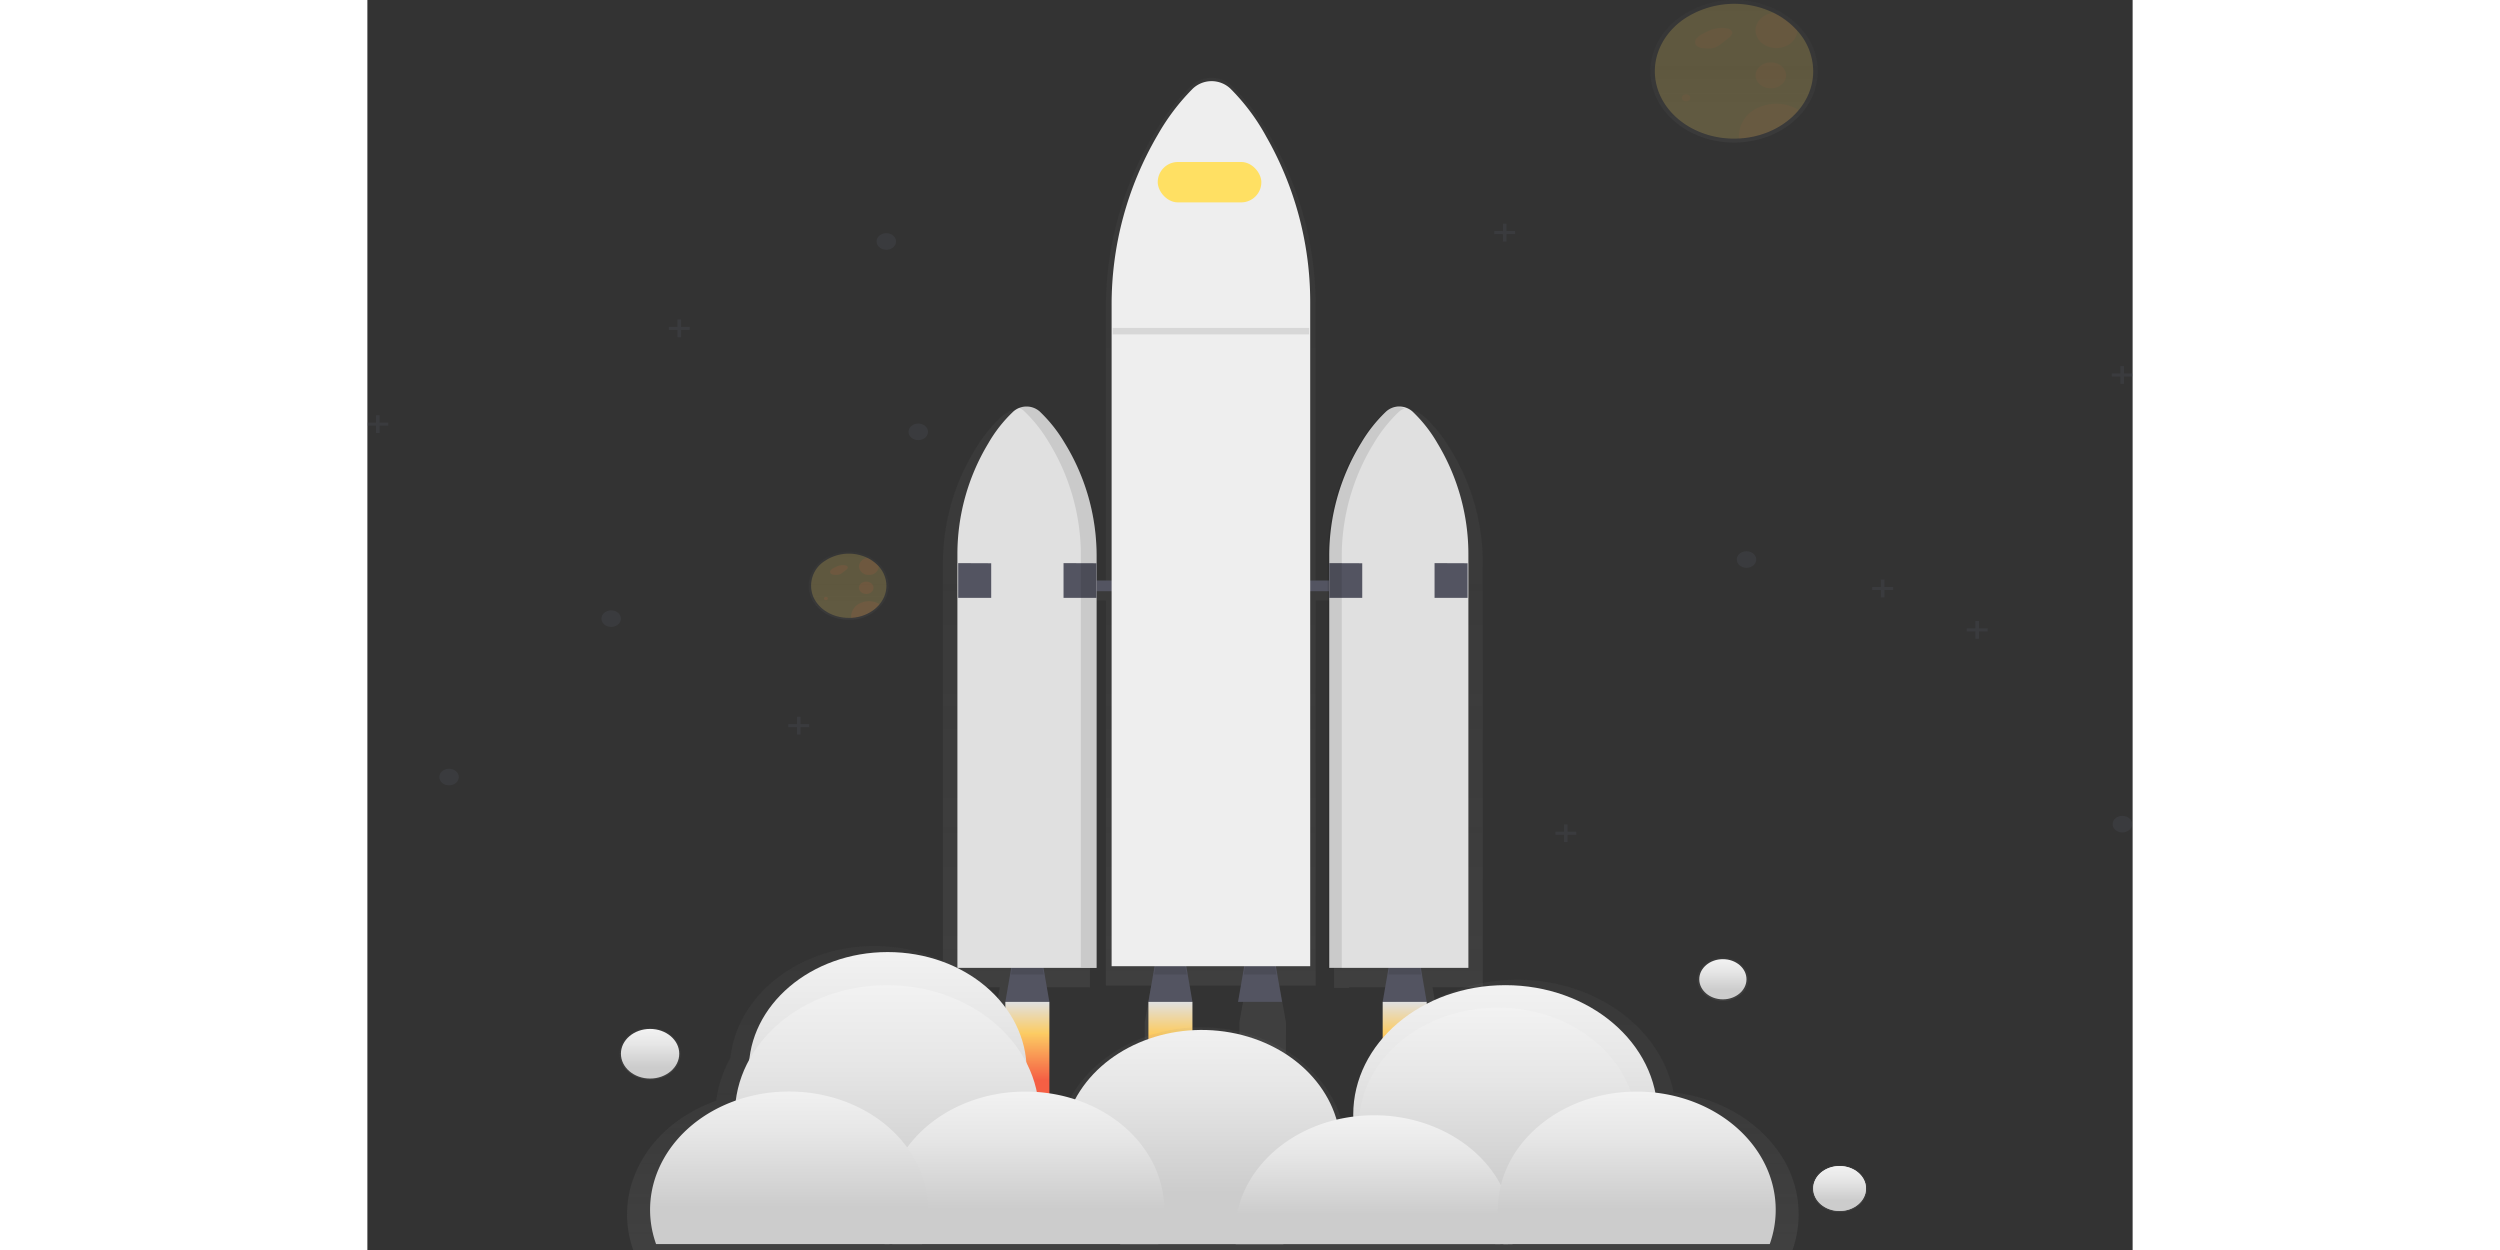 <svg xmlns="http://www.w3.org/2000/svg" xmlns:xlink="http://www.w3.org/1999/xlink" width="400" height="200" viewBox="0 0 468.883 332.024"><rect x="0" y="0" width="468.883" height="332.024" fill="#333333" stroke="none"/><defs><style>.a{opacity:0.7;}.b{fill:url(#a);}.c,.x{fill:#535461;}.d,.z{opacity:0.1;}.e{fill:#e0e0e0;}.f{fill:url(#b);}.g{fill:url(#c);}.h{fill:#eee;}.i,.v{fill:#ffe063;}.j{fill:url(#f);}.k{fill:url(#g);}.l{fill:url(#k);}.m{fill:url(#l);}.n{fill:url(#m);}.o{fill:url(#n);}.p{fill:url(#o);}.q{fill:url(#r);}.r{fill:url(#s);}.s{fill:url(#u);}.t{opacity:0.4;}.u{fill:url(#v);}.v{opacity:0.2;}.w,.z{fill:#f55f44;}.w{opacity:0.05;}.x{opacity:0.25;}.y{fill:url(#x);}</style><linearGradient id="a" x1="0.5" y1="1" x2="0.5" gradientUnits="objectBoundingBox"><stop offset="0" stop-color="gray" stop-opacity="0.251"/><stop offset="0.54" stop-color="gray" stop-opacity="0.122"/><stop offset="1" stop-color="gray" stop-opacity="0.102"/></linearGradient><linearGradient id="b" x1="0.5" x2="0.5" y2="1" gradientUnits="objectBoundingBox"><stop offset="0" stop-color="#e0e0e0"/><stop offset="0.31" stop-color="#fccc63"/><stop offset="0.77" stop-color="#f55f44"/></linearGradient><linearGradient id="c" x1="0.5" y1="0" x2="0.5" y2="1" xlink:href="#b"/><linearGradient id="f" x1="0.5" x2="0.5" y2="0" xlink:href="#a"/><linearGradient id="g" x1="0.5" x2="0.5" y2="1" gradientUnits="objectBoundingBox"><stop offset="0" stop-color="#f2f2f2"/><stop offset="0.31" stop-color="#e6e6e6"/><stop offset="0.77" stop-color="#ccc"/></linearGradient><linearGradient id="k" x1="0.5" y1="0.001" x2="0.5" y2="1" xlink:href="#g"/><linearGradient id="l" x1="0.5" y1="0" x2="0.5" y2="1" xlink:href="#g"/><linearGradient id="m" x1="0.5" y1="0" x2="0.5" y2="1" xlink:href="#g"/><linearGradient id="n" x1="0.5" y1="0" x2="0.5" y2="1" xlink:href="#g"/><linearGradient id="o" x1="0.5" y1="0" x2="0.5" y2="1" xlink:href="#g"/><linearGradient id="r" x1="0.5" x2="0.5" y2="0" xlink:href="#a"/><linearGradient id="s" x1="0.5" x2="0.5" y2="1" gradientUnits="objectBoundingBox"><stop offset="0" stop-color="#f2f2f2"/><stop offset="0.31" stop-color="#e0e0e0"/><stop offset="0.77" stop-color="#b3b3b3"/></linearGradient><linearGradient id="u" x1="0.5" y1="0" x2="0.5" y2="1" xlink:href="#g"/><linearGradient id="v" x1="0.5" y1="0.999" x2="0.5" y2="-0.001" xlink:href="#a"/><linearGradient id="x" x1="0.501" y1="1.001" x2="0.501" y2="0.001" xlink:href="#a"/></defs><g transform="translate(0 -0.05)"><g class="a" transform="translate(152.892 20.734)"><path class="b" d="M582.469,241.73a57.273,57.273,0,0,0-8.616-30.184,37.849,37.849,0,0,0-7.1-8.766,5.721,5.721,0,0,0-5.777-.97,5.382,5.382,0,0,0-2.027,1.113,39.708,39.708,0,0,0-6.918,8.443,57.583,57.583,0,0,0-9.057,31.012v6.494h-4.9v-75.46a89.152,89.152,0,0,0-12.31-45.276A57.228,57.228,0,0,0,515.677,115a7.84,7.84,0,0,0-10.521,0,59.094,59.094,0,0,0-9.872,12.647,89.461,89.461,0,0,0-12.923,46.47v74.757h-4.232v-6.8a57.584,57.584,0,0,0-9.057-31.012,39.92,39.92,0,0,0-6.918-8.443,5.727,5.727,0,0,0-5.879-.914l.177.082a5.317,5.317,0,0,0-1.652.983,38.933,38.933,0,0,0-7.1,8.766,57.272,57.272,0,0,0-8.616,30.184V354.532h15.1l-1.647,9.275v27.73h12.346v-27.73l-1.647-9.275h14.885V251.79h4.232V354.071h12.062l-1.733,9.732v27.735H505.04v-27.73l-1.733-9.732H519.56l-1.733,9.732v27.73h12.351v-27.73l-1.733-9.732h9.629V251.79h4.9v102.9h3.968v-.155h13.121l-1.647,9.275v27.73h12.351v-27.73l-1.647-9.275h13.354Z" transform="translate(-439.089 -112.969)"/></g><path class="c" d="M346.062,601.268H334.37l2.088-12.078h7.516Z" transform="translate(-164.911 -335.103)"/><g class="d" transform="translate(170.964 255.506)"><path d="M337.34,595.856h8.682l-.583-3.376h-7.516Z" transform="translate(-337.34 -592.48)"/></g><path class="c" d="M543.822,601.268H532.13l2.088-12.078h7.516Z" transform="translate(-262.446 -335.103)"/><g class="d" transform="translate(271.19 255.506)"><path d="M535.1,595.856h8.682l-.583-3.376h-7.516Z" transform="translate(-535.1 -592.48)"/></g><path class="c" d="M421.047,601.268h-11.7l2.088-12.078h7.521Z" transform="translate(-201.891 -335.103)"/><g class="d" transform="translate(208.964 255.506)"><path d="M412.32,595.856h8.687l-.583-3.376H412.9Z" transform="translate(-412.32 -592.48)"/></g><path class="c" d="M468.012,601.268H456.32l2.088-12.078h7.516Z" transform="translate(-225.056 -335.103)"/><g class="d" transform="translate(232.769 255.506)"><path d="M459.29,595.856h8.687l-.588-3.376h-7.516Z" transform="translate(-459.29 -592.48)"/></g><rect class="c" width="83.521" height="2.842" transform="translate(181.151 154.243)"/><path class="e" d="M663.626,316.723a5.283,5.283,0,0,0-6.979,0,38.519,38.519,0,0,0-6.548,8.219,57.259,57.259,0,0,0-8.57,30.184V464.517H678.49V354.673a56.955,56.955,0,0,0-8.164-29.412A37.346,37.346,0,0,0,663.626,316.723Z" transform="translate(-386.04 -207.382)"/><path class="e" d="M461.524,316.723a5.283,5.283,0,0,1,6.979,0,38.523,38.523,0,0,1,6.548,8.219,57.259,57.259,0,0,1,8.57,30.184V464.517H446.649V354.673a56.956,56.956,0,0,1,8.165-29.412A36.767,36.767,0,0,1,461.524,316.723Z" transform="translate(-289.926 -207.382)"/><path class="c" d="M309.65,346.93l8.768.034v9.2H309.65Z" transform="translate(-152.719 -197.305)"/><path class="c" d="M364.86,346.93l8.768.034v9.2H364.86Z" transform="translate(-179.948 -197.305)"/><path class="c" d="M504.11,346.93l8.773.034v9.2H504.11Z" transform="translate(-248.626 -197.305)"/><path class="c" d="M559.32,346.93l8.773.034v9.2H559.32Z" transform="translate(-275.856 -197.305)"/><g class="d" transform="translate(172.987 107.887)"><path d="M490.863,324.617a38.366,38.366,0,0,0-6.548-8.219,5.292,5.292,0,0,0-5.575-.893,5.006,5.006,0,0,1,1.409.893,38.523,38.523,0,0,1,6.548,8.219,57.259,57.259,0,0,1,8.57,30.184V464.183h4.176V354.814A57.262,57.262,0,0,0,490.863,324.617Z" transform="translate(-478.74 -315.085)"/></g><g class="d" transform="translate(255.057 108.182)"><path d="M653,325.309a38.368,38.368,0,0,1,6.548-8.219,5.031,5.031,0,0,1,1.617-.983,5.288,5.288,0,0,0-5.372.983,38.522,38.522,0,0,0-6.548,8.219,57.258,57.258,0,0,0-8.57,30.184V464.875h3.76V355.51a57.256,57.256,0,0,1,8.565-30.2Z" transform="translate(-640.679 -315.771)"/></g><rect class="f" width="11.692" height="27.002" transform="translate(169.459 266.165)"/><rect class="g" width="11.692" height="27.002" transform="translate(207.459 266.165)"/><rect class="g" width="11.692" height="27.002" transform="translate(231.264 266.165)"/><rect class="g" width="11.692" height="27.002" transform="translate(269.684 266.165)"/><path class="h" d="M559.008,116.959a7.272,7.272,0,0,0-9.959,0,57.86,57.86,0,0,0-9.345,12.319,89.088,89.088,0,0,0-12.234,45.254V350.07h52.753V173.825a88.532,88.532,0,0,0-11.656-44.073A55.433,55.433,0,0,0,559.008,116.959Z" transform="translate(-329.787 -93.382)"/><rect class="i" width="27.524" height="10.733" rx="5.366" transform="translate(209.932 43.075)"/><g class="a" transform="translate(68.973 251.342)"><path class="j" d="M551.483,686.649h0c-3.59-18.416-23.213-31.391-45.074-29.8s-38.617,17.2-38.487,35.871v.526h0a44.776,44.776,0,0,0-4.612.841c-3.979-13.483-17.541-23.351-33.813-24.6s-31.7,6.383-38.457,19.038a43.7,43.7,0,0,0-10.6-2.061h0a31.719,31.719,0,0,0-2.894-8.128c-1.307-17.021-17.779-30.325-37.825-30.551s-36.926,12.7-38.762,29.688a31.593,31.593,0,0,0-3.76,11.371h0c-18.224,6.451-27.748,23.594-22.041,39.67H583.077a28.6,28.6,0,0,0-4.458-27.124C572.542,693.33,562.626,687.946,551.483,686.649Z" transform="translate(-273.505 -647.773)"/></g><ellipse class="k" cx="36.91" cy="31.404" rx="36.91" ry="31.404" transform="translate(101.3 252.936)"/><ellipse class="k" cx="40.417" cy="34.388" rx="40.417" ry="34.388" transform="translate(97.61 261.728)"/><ellipse class="k" cx="40.417" cy="34.388" rx="40.417" ry="34.388" transform="translate(261.864 261.728)"/><ellipse class="k" cx="36.91" cy="31.404" rx="36.91" ry="31.404" transform="translate(263.339 267.696)"/><path class="l" d="M575.673,730.894c.012,10.075-5.667,19.54-15.265,25.441h-43.3c-14.142-8.7-19.2-24.629-12.124-38.2s24.349-21.077,41.419-18,29.273,15.909,29.261,30.755Z" transform="translate(-317.133 -425.826)"/><path class="m" d="M483.218,768.814a26.977,26.977,0,0,1-1.581,9.107H410.973V777.9c-3.368-9.482-1.281-19.76,5.631-27.731s17.839-12.7,29.481-12.759h.228q1.551,0,3.076.108a42,42,0,0,1,10.182,1.979C473.821,744.168,483.22,755.821,483.218,768.814Z" transform="translate(-271.552 -447.417)"/><path class="n" d="M666.026,783.4a26.327,26.327,0,0,1-.147,2.79.067.067,0,0,1,0,.039H592.352a26.122,26.122,0,0,1-.152-2.824c-.013-15.531,13.331-28.733,31.381-31.046A43.819,43.819,0,0,1,629.1,752c.943,0,1.88.03,2.808.086,13.476.877,25.313,7.945,30.864,18.43.152.284.3.573.436.862A27.266,27.266,0,0,1,666.026,783.4Z" transform="translate(-361.712 -455.715)"/><path class="o" d="M803.7,768.82a26.977,26.977,0,0,1-1.581,9.107H731.467a27.077,27.077,0,0,1-.948-14.894c.061-.272.122-.548.193-.815,3.665-14.468,18.7-24.8,36.094-24.8,1.161,0,2.3.043,3.431.138.507.034,1.014.086,1.52.142C790.052,739.818,803.695,753.111,803.7,768.82Z" transform="translate(-429.621 -447.422)"/><path class="p" d="M357.824,777.9c.122-.328.228-.655.335-.987,3.42-10.884-.269-22.492-9.669-30.427s-23.073-10.981-35.837-7.985a39.545,39.545,0,0,0-4.313,1.268c-17.511,6.2-26.662,22.671-21.174,38.118h70.658Z" transform="translate(-210.487 -447.396)"/><g class="a" transform="translate(353.276 254.398)"><ellipse class="b" cx="6.771" cy="5.761" rx="6.771" ry="5.761"/></g><ellipse class="k" cx="6.274" cy="5.338" rx="6.274" ry="5.338" transform="translate(353.773 254.82)"/><g class="a" transform="translate(383.669 309.462)"><ellipse class="q" cx="7.384" cy="6.283" rx="7.384" ry="6.283"/></g><ellipse class="r" cx="7.014" cy="5.968" rx="7.014" ry="5.968" transform="translate(384.039 309.777)"/><g class="a" transform="translate(66.979 273.039)"><ellipse class="b" cx="8.114" cy="6.904" rx="8.114" ry="6.904"/></g><ellipse class="s" cx="7.749" cy="6.593" rx="7.749" ry="6.593" transform="translate(67.344 273.349)"/><g class="t" transform="translate(340.791 0.05)"><path class="u" d="M849.824,72.511h0a21.731,21.731,0,0,0-6.629-4.993h0a25.434,25.434,0,0,0-25.406,1.918c-7.156,5.113-9.8,13.485-6.609,20.96s11.521,12.459,20.865,12.481c.471,0,.943,0,1.409-.039,8.174-.439,15.4-4.662,18.822-10.994a16.639,16.639,0,0,0-2.462-19.311Z" transform="translate(-809.845 -65)"/></g><path class="v" d="M854.246,85.265c0,9.447-8.627,17.267-19.706,17.865-.439.026-.885.039-1.331.039-8.841,0-16.736-4.712-19.758-11.781S812.924,76.4,819.7,71.559a24.038,24.038,0,0,1,24.034-1.8h0A20.539,20.539,0,0,1,850,74.485h0A16.149,16.149,0,0,1,854.246,85.265Z" transform="translate(-470.207 -66.298)"/><path class="w" d="M838.437,82.343a24.525,24.525,0,0,0-3.137,1.406,4.777,4.777,0,0,0-1.678,1.294,1.475,1.475,0,0,0-.041,1.824,3.348,3.348,0,0,0,2.367.729,4.981,4.981,0,0,0,4.3-1.207l1.809-1.4c.628-.483,1.318-1.151,1.044-1.833a1.848,1.848,0,0,0-1.52-.862,7.34,7.34,0,0,0-4.526.677" transform="translate(-480.615 -74.729)"/><ellipse class="w" cx="1.105" cy="0.94" rx="1.105" ry="0.94" transform="translate(349.161 25.094)"/><ellipse class="w" cx="4.059" cy="3.454" rx="4.059" ry="3.454" transform="translate(368.724 16.612)"/><path class="w" d="M876.029,77.6h0c-.045,2.513-2.4,4.554-5.35,4.639s-5.463-1.815-5.709-4.319,1.862-4.732,4.79-5.063h0a20.519,20.519,0,0,1,6.269,4.743Z" transform="translate(-496.232 -69.421)"/><path class="w" d="M872.128,130.577a22.067,22.067,0,0,1-15.868,7.555,7.31,7.31,0,0,1-.041-.746,8.452,8.452,0,0,1,5.489-7.574,11.443,11.443,0,0,1,10.419.765Z" transform="translate(-491.926 -101.3)"/><ellipse class="x" cx="2.585" cy="2.199" rx="2.585" ry="2.199" transform="translate(363.737 146.473)"/><ellipse class="x" cx="2.585" cy="2.199" rx="2.585" ry="2.199" transform="translate(19.111 204.253)"/><ellipse class="x" cx="2.585" cy="2.199" rx="2.585" ry="2.199" transform="translate(463.577 216.758)"/><ellipse class="x" cx="2.585" cy="2.199" rx="2.585" ry="2.199" transform="translate(143.744 112.554)"/><ellipse class="x" cx="2.585" cy="2.199" rx="2.585" ry="2.199" transform="translate(135.255 61.992)"/><ellipse class="x" cx="2.585" cy="2.199" rx="2.585" ry="2.199" transform="translate(62.169 162.173)"/><path class="x" d="M843.789,384.543h-2.3V382.59h-.938v1.953h-2.3v.8h2.3V387.3h.938v-1.953h2.3Z" transform="translate(-413.423 -217.589)"/><path class="x" d="M919.789,227.543h-2.3V225.59h-.938v1.953h-2.3v.8h2.3V230.3h.938v-1.953h2.3Z" transform="translate(-450.906 -128.287)"/><path class="x" d="M596.159,139.828h-2.3V137.87h-.938v1.958h-2.3v.8h2.3v1.958h.938v-1.958h2.3Z" transform="translate(-291.293 -78.392)"/><path class="x" d="M794.264,359.053h-2.3V357.1h-.938v1.953h-2.3v.8h2.3v1.953h.938v-1.953h2.3Z" transform="translate(-389 -203.09)"/><path class="x" d="M628.2,509.813h-2.3V507.86h-.938v1.953h-2.3v.8h2.3v1.953h.938v-1.953h2.3Z" transform="translate(-307.1 -288.842)"/><path class="x" d="M163.539,198.823h-2.3V196.87H160.3v1.953H158v.8h2.3v1.958h.938v-1.958h2.3Z" transform="translate(-77.925 -111.951)"/><path class="x" d="M5.539,257.823h-2.3V255.87H2.3v1.953H0v.8H2.3v1.958h.938v-1.958h2.3Z" transform="translate(0 -145.51)"/><path class="x" d="M226.174,443.538h-2.3V441.58h-.938v1.958h-2.3v.8h2.3v1.958h.938v-1.958h2.3Z" transform="translate(-108.819 -251.142)"/><ellipse class="k" cx="7.014" cy="5.968" rx="7.014" ry="5.968" transform="translate(384.039 309.777)"/><g class="t" transform="translate(117.216 146.619)"><path class="y" d="M387.789,408.515h0a10.346,10.346,0,0,0-3.157-2.38h0a12.116,12.116,0,0,0-12.138.878c-3.425,2.438-4.687,6.441-3.156,10.011s5.527,5.94,9.992,5.928H380a10.731,10.731,0,0,0,8.958-5.238,7.927,7.927,0,0,0-1.169-9.195Z" transform="translate(-368.695 -404.91)"/></g><path class="v" d="M389.948,414.6c0,4.5-4.109,8.223-9.386,8.508h-.634c-4.21,0-7.968-2.246-9.406-5.612a7.742,7.742,0,0,1,2.974-9.442,11.449,11.449,0,0,1,11.444-.857h0a9.807,9.807,0,0,1,2.985,2.247h0a7.688,7.688,0,0,1,2.022,5.157Z" transform="translate(-252.083 -258.945)"/><path class="z" d="M382.4,413.2a11.708,11.708,0,0,0-1.52.668,2.284,2.284,0,0,0-.8.608.7.7,0,0,0,0,.862,1.589,1.589,0,0,0,1.125.345,2.372,2.372,0,0,0,2.027-.573l.862-.664c.3-.233.628-.548.507-.862a.917.917,0,0,0-.73-.431,3.5,3.5,0,0,0-2.154.323" transform="translate(-257.02 -262.954)"/><ellipse class="z" cx="0.527" cy="0.448" rx="0.527" ry="0.448" transform="translate(121.252 158.572)"/><ellipse class="z" cx="1.936" cy="1.647" rx="1.936" ry="1.647" transform="translate(130.567 154.532)"/><path class="z" d="M400.321,411.031h0a2.452,2.452,0,0,1-2.54,2.212,2.522,2.522,0,0,1-2.721-2.051,2.36,2.36,0,0,1,2.276-2.412h0a9.8,9.8,0,0,1,2.985,2.251Z" transform="translate(-264.478 -260.492)"/><path class="z" d="M398.486,436.191a10.507,10.507,0,0,1-7.556,3.6v-.358a4.025,4.025,0,0,1,2.62-3.625,5.449,5.449,0,0,1,4.982.382Z" transform="translate(-262.446 -275.622)"/><g class="d" transform="translate(197.952 87.152)"><rect width="52.201" height="1.725"/></g></g></svg>